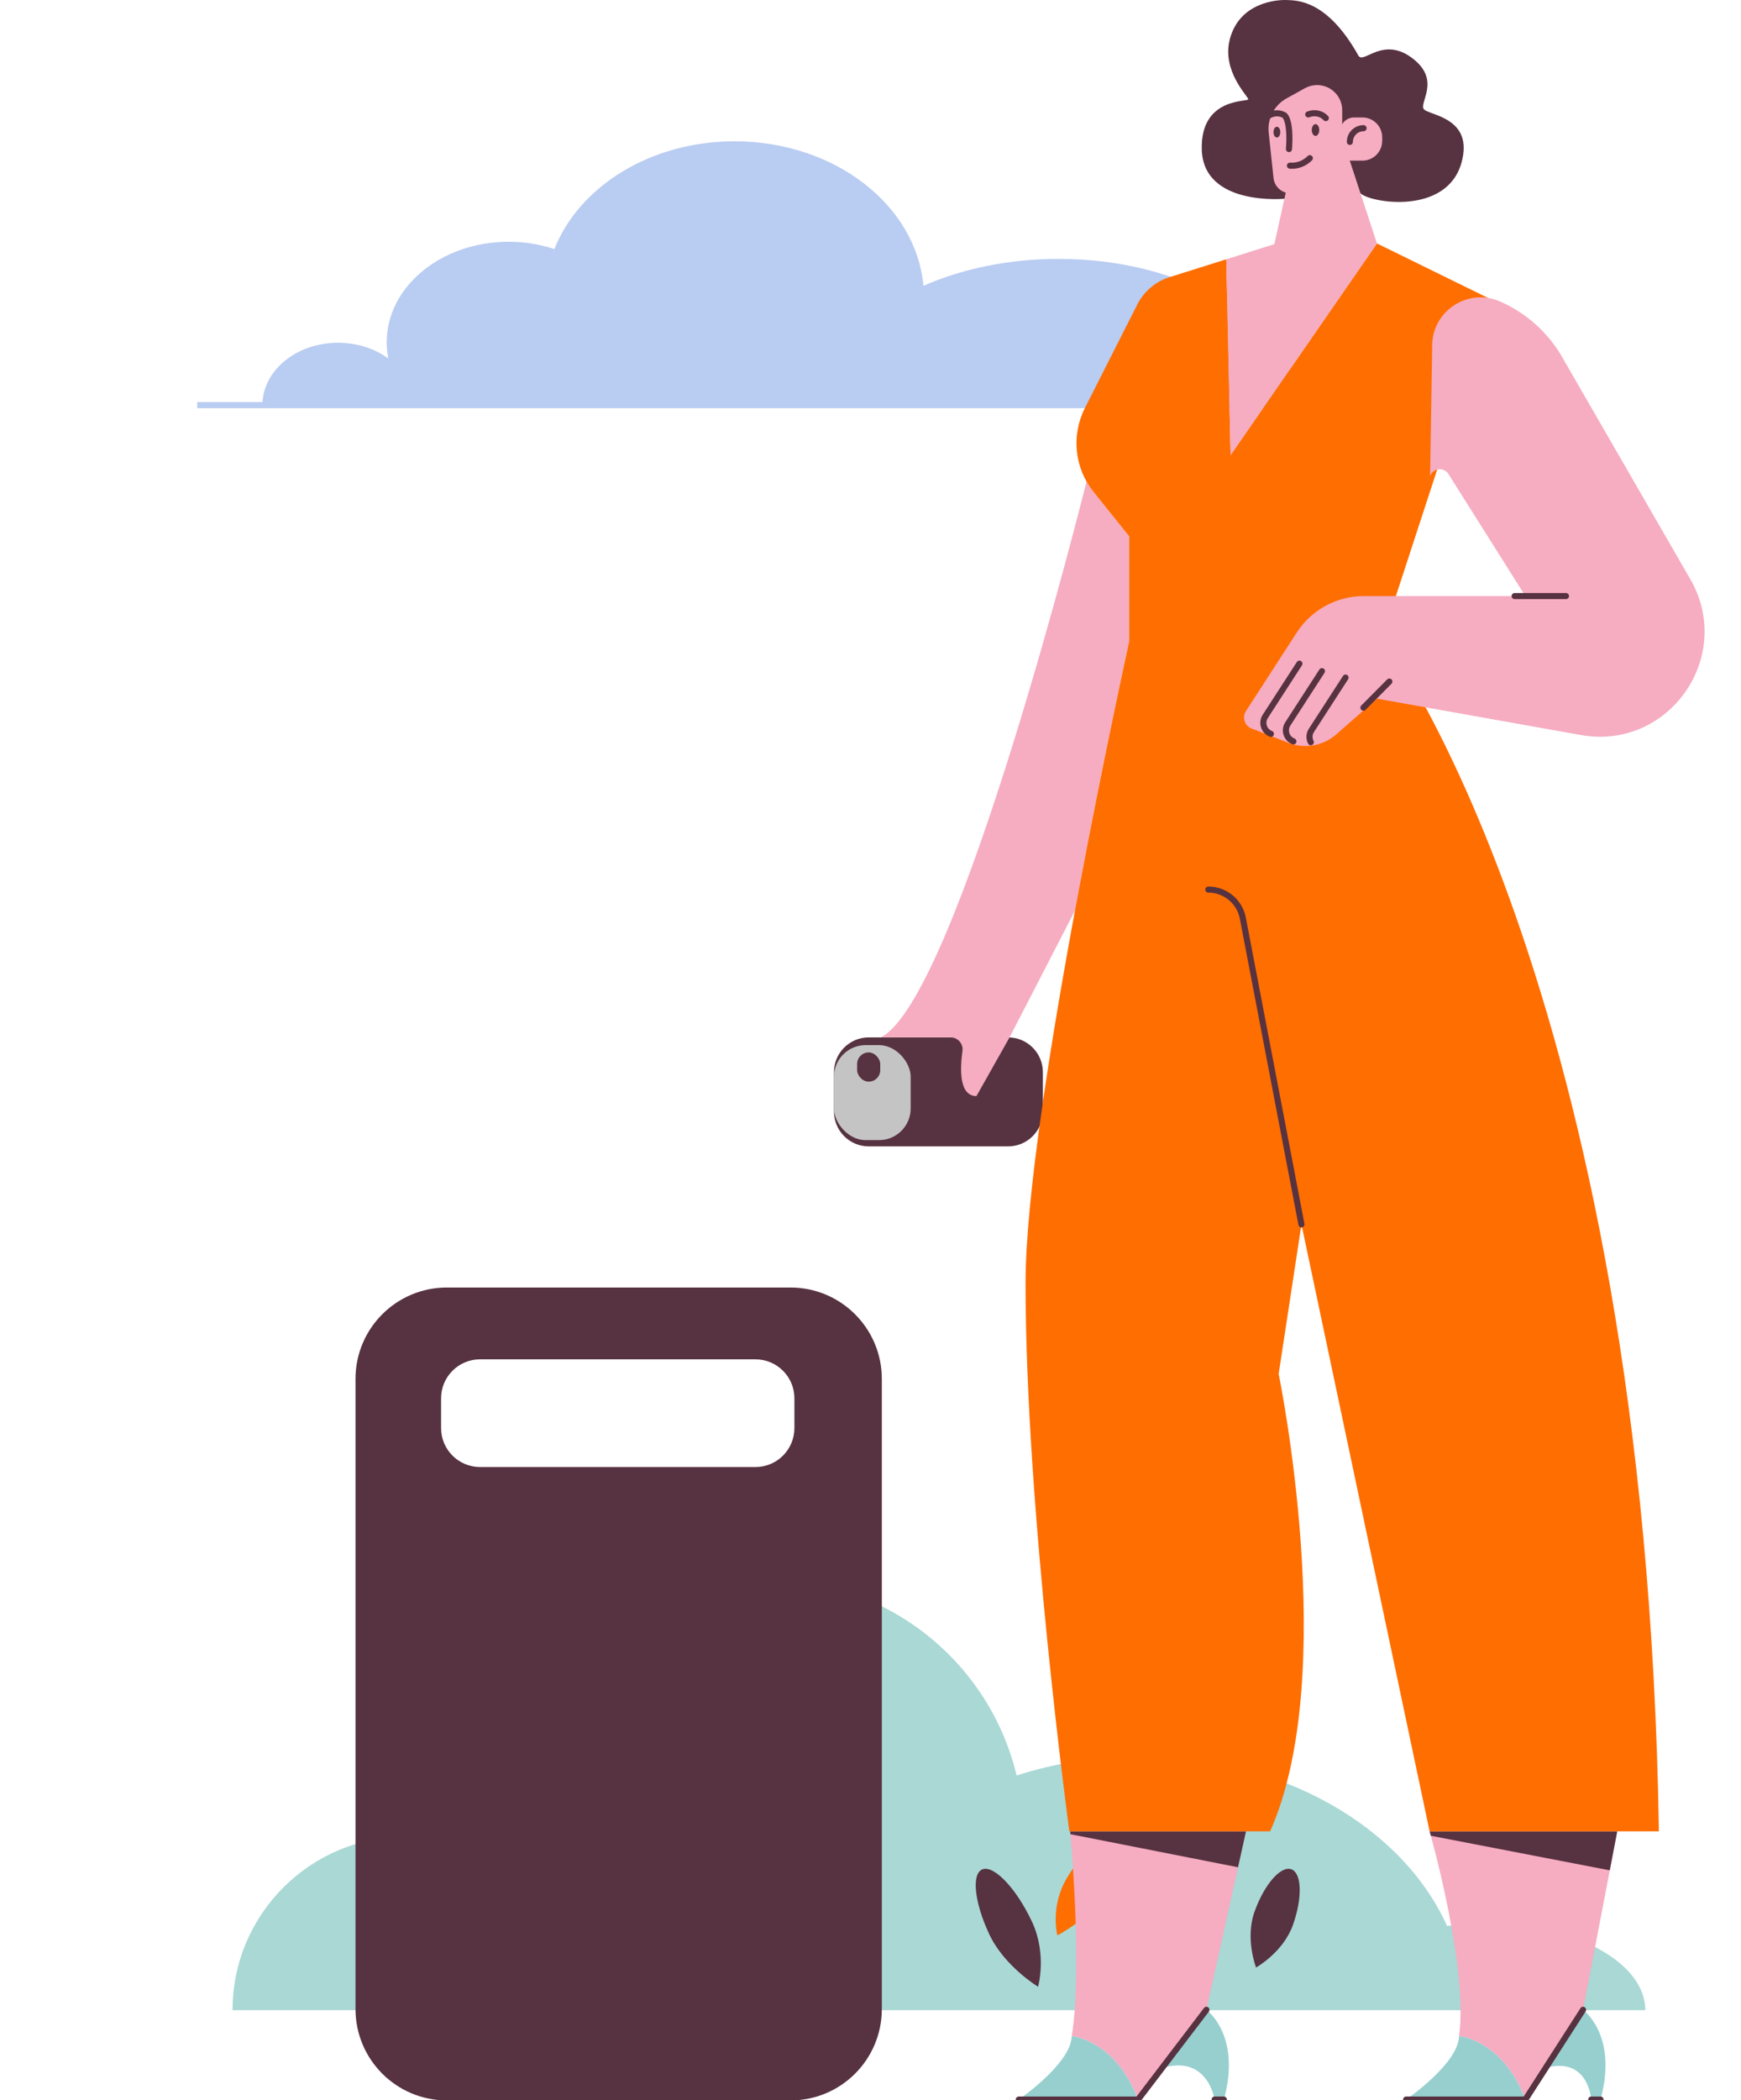 <svg width="1430" height="1724" viewBox="0 0 1430 1724" fill="none" xmlns="http://www.w3.org/2000/svg">
<rect x="0" y="0" width="1430" height="1724" fill="#808080" stroke="none"/>
<g clip-path="url(#clip0)">
<rect width="1430" height="1724" fill="white"/>
<path d="M215.531 332.599C215.531 304.319 243.35 281.394 277.667 281.394C311.984 281.394 339.803 304.319 339.803 332.599H215.531Z" fill="#B9CCF1"/>
<path d="M1067.02 332.599H339.679C325.889 318.462 317.637 300.51 317.637 280.966C317.637 235.413 362.454 198.479 417.731 198.479C431.038 198.479 443.729 200.621 455.346 204.512C475.623 153.139 534.206 116 603.314 116C685.347 116 752.548 168.326 758.461 234.679C790.138 220.707 828.393 212.541 869.605 212.541C974.63 212.541 1060.53 265.587 1067.02 332.599Z" fill="#B9CCF1"/>
<path d="M162 332.599H1102.19" stroke="#B9CCF1" stroke-width="5" stroke-miterlimit="10"/>
<path d="M495.902 319.183C499.581 319.183 502.564 316.725 502.564 313.693C502.564 310.661 499.581 308.203 495.902 308.203C492.223 308.203 489.24 310.661 489.24 313.693C489.24 316.725 492.223 319.183 495.902 319.183Z" stroke="#B9CCF1" stroke-width="4" stroke-miterlimit="10"/>
<path d="M191 1650.31C191 1571.57 254.839 1507.76 333.58 1507.76C368.2 1507.76 399.96 1520.12 424.655 1540.66C422.802 1529.52 421.851 1518.08 421.851 1506.44C421.851 1390.77 515.624 1297 631.314 1297C730.171 1297 813.04 1365.5 835.007 1457.63C866.37 1447.47 900.777 1441.88 936.852 1441.88C1053.15 1441.88 1152.08 1500.03 1188.56 1581.13C1198.69 1579.75 1209.28 1579.04 1220.19 1579.04C1292.68 1579.04 1351.41 1610.96 1351.41 1650.31H191V1650.31Z" fill="#A9D8D5"/>
<path d="M908.906 1552.39C895.737 1575.16 868.462 1588.85 868.462 1588.85C868.462 1588.85 862.537 1565.61 875.704 1542.84C888.871 1520.07 906.979 1503.75 916.148 1506.38C925.317 1509.02 922.076 1529.62 908.906 1552.39Z" fill="#FF6E00"/>
<path d="M377.952 1399.38C399.183 1428.87 394.801 1468.33 394.801 1468.33C394.801 1468.33 355.997 1459.96 334.767 1430.46C313.536 1400.96 305.993 1370.09 317.92 1361.51C329.845 1352.92 356.724 1369.88 377.952 1399.38Z" fill="#FF6E00"/>
<path d="M383.703 1582.88C405.11 1606.1 408.631 1637.67 408.631 1637.67C408.631 1637.67 377.444 1631.61 356.037 1608.39C334.63 1585.17 323.468 1560.64 331.109 1553.6C338.748 1546.55 362.294 1559.66 383.703 1582.88Z" fill="#573240"/>
<path d="M622.188 1561.14C601.696 1583.81 569.346 1594.68 569.346 1594.68C569.346 1594.68 575.813 1560.42 596.305 1537.75C616.797 1515.07 636.404 1506.11 643.554 1512.57C650.701 1519.02 642.681 1538.46 622.188 1561.14Z" fill="#FF6E00"/>
<path d="M1061.87 1580.56C1053.87 1602.83 1031.69 1615.24 1031.69 1615.24C1031.69 1615.24 1022.48 1591.54 1030.48 1569.28C1038.48 1547.01 1052 1531.49 1060.67 1534.61C1069.33 1537.72 1069.87 1558.3 1061.87 1580.56Z" fill="#573240"/>
<path d="M847.685 1577.77C860.152 1604.43 852.644 1631.02 852.644 1631.02C852.644 1631.02 824.919 1614.38 812.452 1587.72C799.984 1561.06 797.763 1537.22 807.492 1534.47C817.221 1531.72 835.217 1551.11 847.685 1577.77Z" fill="#573240"/>
<path d="M583.669 1480.04C586.605 1522.45 566.783 1562.58 566.783 1562.58C566.783 1562.58 541.943 1526.24 539.004 1483.83C536.068 1441.42 544.53 1409.79 556.142 1408.99C567.754 1408.19 580.73 1437.63 583.669 1480.04Z" fill="#573240"/>
<path d="M1328.35 1503.45L1300.25 1649.97L1252.89 1723.64C1234.47 1674.81 1198.41 1671.49 1198.41 1671.49C1206.26 1615.26 1174.23 1503.45 1174.23 1503.45H1328.35Z" fill="#F6ACC1"/>
<path d="M1322.21 1535.46L1328.35 1503.45H1174.23L1175.24 1507.08L1322.21 1535.46Z" fill="#573240"/>
<path d="M1252.89 1723.65H1154.93C1154.93 1723.65 1198.09 1694.06 1198.41 1671.49C1198.41 1671.49 1234.47 1674.81 1252.89 1723.65Z" fill="#96CFCE"/>
<path d="M1300.26 1649.96C1300.26 1649.96 1329.22 1670.72 1314.59 1723.65H1306.99C1306.99 1723.65 1304.84 1688.16 1269.66 1697.57L1300.26 1649.96Z" fill="#96CFCE"/>
<path d="M1300.26 1649.96L1252.89 1723.65H1154.93" stroke="#573240" stroke-width="5" stroke-miterlimit="10" stroke-linecap="round"/>
<path d="M1306.99 1723.65H1314.6" stroke="#573240" stroke-width="5" stroke-miterlimit="10" stroke-linecap="round"/>
<path d="M1023.41 1503.45L990.916 1649.97L934.741 1723.64C916.76 1675.98 881.994 1671.68 880.324 1671.5C889.386 1615.27 878.994 1503.45 878.994 1503.45H1023.41Z" fill="#F6ACC1"/>
<path d="M1016.87 1532.94L1023.41 1503.45H878.992C878.992 1503.45 878.864 1501.61 879.21 1505.8L1016.87 1532.94Z" fill="#573240"/>
<path d="M934.739 1723.65H836.779C836.779 1723.65 879.935 1694.06 880.26 1671.49C880.26 1671.49 916.316 1674.81 934.739 1723.65Z" fill="#96CFCE"/>
<path d="M990.915 1649.96C990.915 1649.96 1019.87 1670.72 1005.25 1723.64H997.648C997.648 1723.64 992.154 1686.8 955.025 1697.57L990.915 1649.96Z" fill="#96CFCE"/>
<path d="M990.917 1649.96L934.741 1723.65H836.781" stroke="#573240" stroke-width="5" stroke-miterlimit="10" stroke-linecap="round"/>
<path d="M997.648 1723.65H1005.25" stroke="#573240" stroke-width="5" stroke-miterlimit="10" stroke-linecap="round"/>
<path d="M828.004 941.132H713.574C697.793 941.132 685 928.339 685 912.558V880.229C685 864.448 697.793 851.655 713.574 851.655H828.004C843.785 851.655 856.578 864.448 856.578 880.229V912.558C856.578 928.338 843.785 941.132 828.004 941.132Z" fill="#573240"/>
<path d="M927.437 440.286V526.778C927.437 526.778 904.848 629.028 882.948 747.504L882.939 747.531L829.222 851.649L802.043 899.848C787.568 899.848 788.518 877.066 790.526 862.828C791.359 856.918 786.733 851.649 780.765 851.649H723.535C787.193 819.199 892.431 395.321 892.431 395.321C894.114 398.318 896.062 401.208 898.265 403.949L927.437 440.286Z" fill="#F6ACC1"/>
<path d="M1068.97 1005.17L1050.25 1127.98C1050.25 1127.98 1101.08 1373.62 1043.23 1503.45H878.311C878.311 1503.45 842.256 1237.94 842.354 1053.13C842.424 911.578 927.436 526.778 927.436 526.778V440.286L898.264 403.949C882.55 384.375 879.738 357.415 891.081 335.021L934.142 249.974C939.571 239.239 949.107 231.149 960.581 227.544L1007.22 212.87L1010.77 373.551L1130.96 199.853L1225.89 246.39L1135.64 522.679C1135.64 522.679 1352.03 808.666 1362.55 1503.45H1174.23L1068.97 1005.17Z" fill="#FF6E00"/>
<path d="M1068.96 1005.17L1020.81 753.715C1018.21 740.125 1006.32 730.298 992.484 730.298" stroke="#573240" stroke-width="5" stroke-miterlimit="10" stroke-linecap="round"/>
<path d="M1174.64 391.199C1176.67 384.325 1185.86 383.057 1189.69 389.122L1252.89 489.347H1120.19C1097.94 489.347 1077.2 500.626 1065.1 519.306L1023.38 583.754C1020.04 588.908 1022.28 595.826 1028 598.051L1058.31 609.838C1071.68 615.038 1086.84 612.355 1097.61 602.881L1130.96 573.563L1298.52 603.42C1370.7 616.279 1424.97 538.917 1388.32 475.43L1281.54 290.478C1269.79 271.467 1252.54 256.478 1232.08 247.501C1206.68 236.361 1177.97 253.969 1176.38 281.653L1174.64 391.199Z" fill="#F6ACC1"/>
<path d="M1067.3 544.824L1039.24 588.162C1035.91 593.315 1038.14 600.233 1043.86 602.458" stroke="#573240" stroke-width="5" stroke-miterlimit="10" stroke-linecap="round"/>
<path d="M1085.81 550.994L1057.75 594.332C1054.41 599.485 1056.65 606.403 1062.37 608.628" stroke="#573240" stroke-width="5" stroke-miterlimit="10" stroke-linecap="round"/>
<path d="M1105.2 556.281L1077.14 599.618C1075.16 602.675 1075.14 606.352 1076.65 609.303" stroke="#573240" stroke-width="5" stroke-miterlimit="10" stroke-linecap="round"/>
<path d="M1119.88 580.974L1141.18 559.527" stroke="#573240" stroke-width="5" stroke-miterlimit="10" stroke-linecap="round"/>
<path d="M1244.08 489.347H1286.23" stroke="#573240" stroke-width="5" stroke-miterlimit="10" stroke-linecap="round"/>
<path d="M1115.75 45.652C1120.03 53.299 1136.57 27.953 1162.1 49.43C1182.88 66.912 1165.27 84.642 1169.55 89.71C1173.84 94.778 1210.95 96.424 1200.36 133.768C1188.09 177.007 1125.42 166.504 1117.47 158.714C1109.51 150.923 1055.94 163.121 1055.94 163.121C1055.94 163.121 988.157 169.947 987.086 122.462C986.117 79.481 1025.3 83.862 1025.3 81.523C1025.3 79.184 1003.42 58.505 1010.09 32.397C1017.89 1.892 1048.84 -0.354 1057.03 0.036C1065.22 0.425 1090.02 -0.355 1115.75 45.652Z" fill="#573240"/>
<path d="M1130.96 199.854L1010.77 373.553L1007.22 212.871L1046.74 200.436L1062.6 128.503H1107.56L1130.96 199.854Z" fill="#F6ACC1"/>
<path d="M1102.45 90.463V124.88C1102.45 136.603 1095.08 147.058 1084.04 150.997L1064.74 157.885C1056.16 160.945 1046.98 155.177 1046.02 146.123L1042.06 108.935C1040.88 97.863 1046.21 87.107 1055.73 81.334L1071.8 72.415C1074.87 70.716 1078.31 69.824 1081.82 69.824C1093.21 69.826 1102.45 79.065 1102.45 90.463Z" fill="#F6ACC1"/>
<path d="M1059.53 136.015C1065.51 136.508 1071.51 134.247 1075.85 129.868" stroke="#573240" stroke-width="5" stroke-miterlimit="10" stroke-linecap="round"/>
<path d="M1074.55 93.926C1079.62 91.962 1085.36 92.971 1088.99 96.943" stroke="#573240" stroke-width="5" stroke-miterlimit="10" stroke-linecap="round"/>
<path d="M1040.08 96.396C1044.22 92.867 1049.97 91.923 1054.71 94.472C1054.71 94.472 1060.48 97.224 1058.73 122.372" stroke="#573240" stroke-width="5" stroke-miterlimit="10" stroke-linecap="round"/>
<path d="M1080.52 111.544C1082.21 111.544 1083.59 109.384 1083.59 106.719C1083.59 104.055 1082.21 101.895 1080.52 101.895C1078.82 101.895 1077.45 104.055 1077.45 106.719C1077.45 109.384 1078.82 111.544 1080.52 111.544Z" fill="#573240"/>
<path d="M1048.79 112.888C1050.34 112.888 1051.59 110.915 1051.59 108.481C1051.59 106.048 1050.34 104.075 1048.79 104.075C1047.24 104.075 1045.98 106.048 1045.98 108.481C1045.98 110.915 1047.24 112.888 1048.79 112.888Z" fill="#573240"/>
<path d="M1119.04 131.882H1106.26C1103.25 131.882 1100.81 129.44 1100.81 126.426V107.808C1100.81 101.521 1105.91 96.424 1112.19 96.424H1119.04C1128.02 96.424 1135.29 103.698 1135.29 112.673V115.633C1135.29 124.607 1128.02 131.882 1119.04 131.882Z" fill="#F6ACC1"/>
<path d="M1108.74 116.475C1108.74 110.268 1113.77 105.237 1119.98 105.237" stroke="#573240" stroke-width="5" stroke-miterlimit="10" stroke-linecap="round"/>
<rect x="685" y="858" width="63" height="78" rx="26" fill="#C4C4C4"/>
<rect x="704" y="864" width="19" height="24" rx="9.5" fill="#573240"/>
<path fill-rule="evenodd" clip-rule="evenodd" d="M367 1057C325.579 1057 292 1090.58 292 1132V1649.34C292 1690.77 325.579 1724.34 367 1724.34H649.3C690.721 1724.34 724.3 1690.77 724.3 1649.34V1132C724.3 1090.58 690.721 1057 649.3 1057H367ZM394.285 1115.95C376.612 1115.95 362.285 1130.28 362.285 1147.95V1172.37C362.285 1190.05 376.612 1204.37 394.285 1204.37H620.501C638.174 1204.37 652.501 1190.05 652.501 1172.37V1147.95C652.501 1130.28 638.174 1115.95 620.501 1115.95H394.285Z" fill="#573240"/>
</g>
<defs>
<clipPath id="clip0">
<rect width="1430" height="1724" fill="white"/>
</clipPath>
</defs>
</svg>
